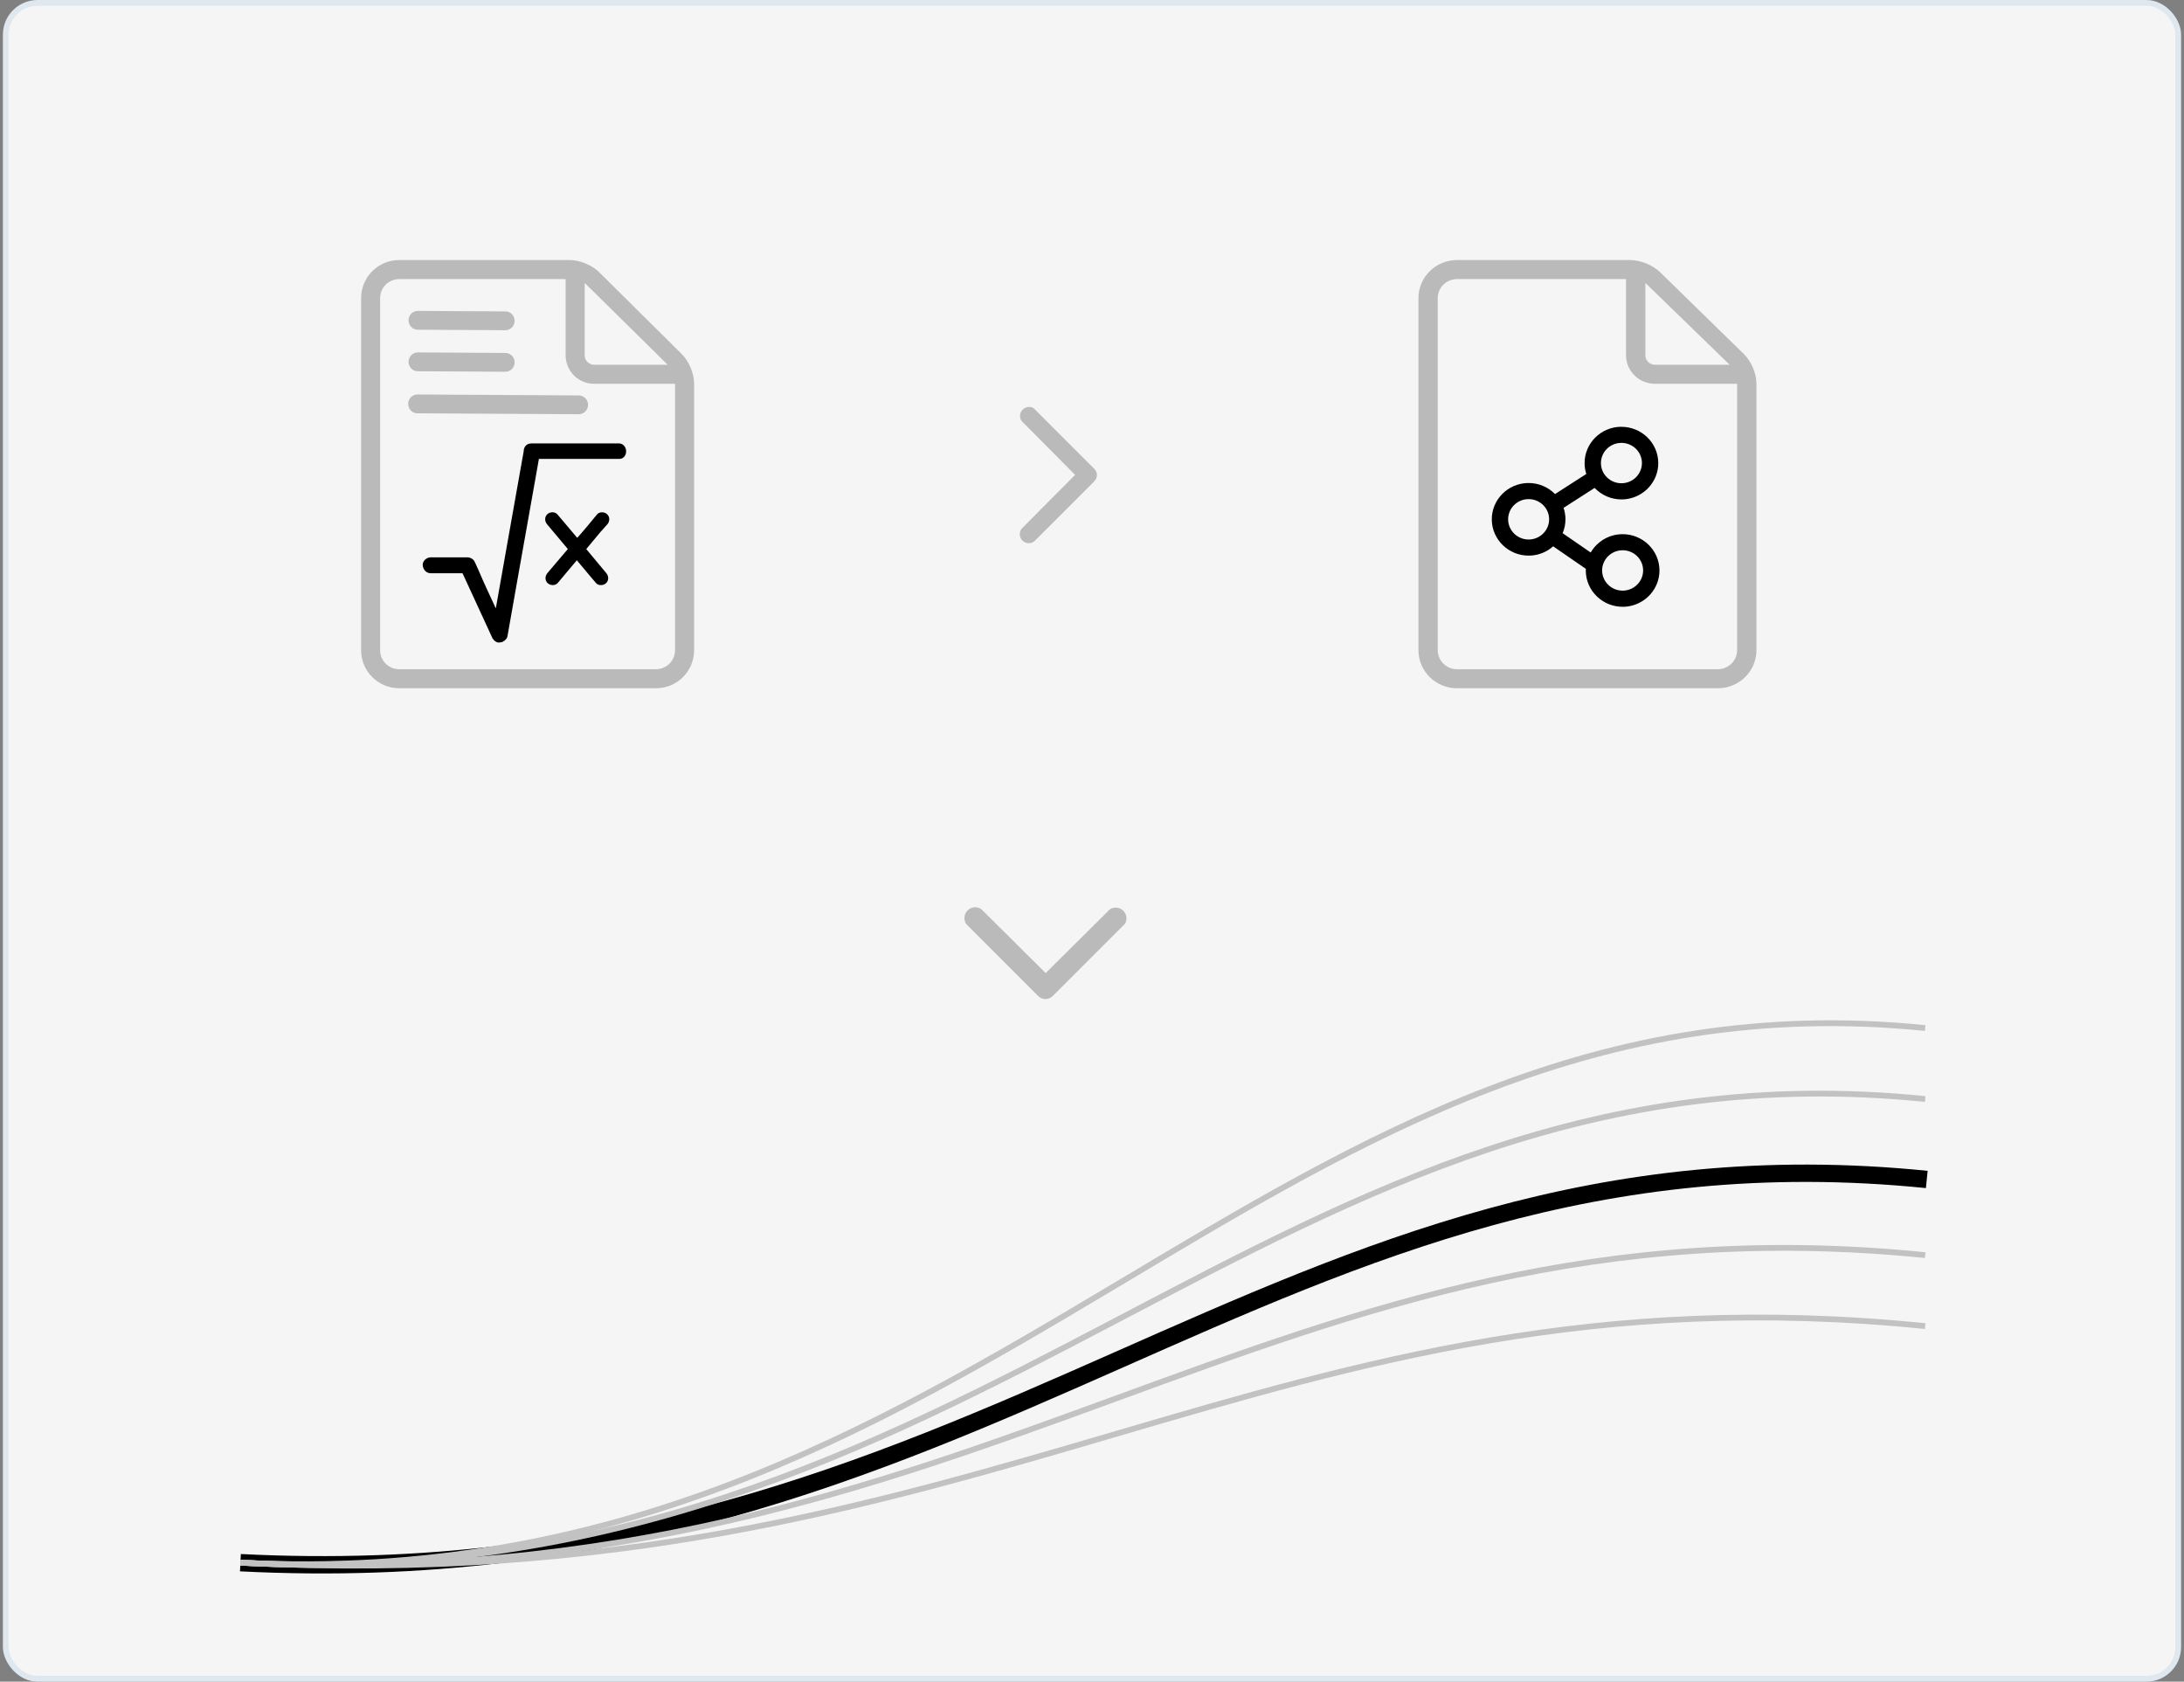 <svg width="378" height="291" viewBox="0 0 378 291" fill="none" xmlns="http://www.w3.org/2000/svg">
<rect x="0" y="0" width="378" height="291" fill="#808080" stroke="none"/>
<rect x="1" y="0.5" width="376" height="290" rx="5.5" fill="#F5F5F5" stroke="#DFE7EF"/>
<g style="mix-blend-mode:multiply">
<path d="M41.611 270.413C170.867 276.961 219.865 192.62 333.48 204.099" stroke="black" stroke-width="3"/>
<path d="M41.612 270.41C170.868 276.959 219.59 178.698 333.205 190.177" stroke="#C2C2C2"/>
<path d="M41.61 270.403C170.866 276.952 219.59 166.418 333.205 177.897" stroke="#C2C2C2"/>
<path d="M41.611 270.412C170.867 276.961 219.59 205.715 333.205 217.194" stroke="#C2C2C2"/>
<path d="M41.611 270.412C170.867 276.961 219.59 217.996 333.205 229.474" stroke="#C2C2C2"/>
</g>
<path d="M189.857 82.173C189.858 82.379 189.818 82.583 189.739 82.773C189.66 82.964 189.544 83.136 189.397 83.281L178.951 93.727C178.646 93.935 178.278 94.029 177.91 93.992C177.543 93.955 177.2 93.79 176.943 93.525C176.686 93.26 176.53 92.913 176.504 92.545C176.478 92.177 176.582 91.811 176.799 91.512L186.075 82.173L176.799 72.835C176.608 72.54 176.522 72.19 176.553 71.841C176.585 71.491 176.733 71.162 176.974 70.907C177.215 70.652 177.535 70.485 177.882 70.433C178.229 70.381 178.583 70.447 178.888 70.62L189.334 81.066C189.492 81.205 189.62 81.376 189.71 81.566C189.8 81.756 189.85 81.963 189.857 82.173Z" fill="#BABABA"/>
<g clip-path="url(#clip0_1510_7888)">
<path fill-rule="evenodd" clip-rule="evenodd" d="M245.5 112.517C245.5 116.154 248.496 119.1 252.188 119.1H297.312C301.004 119.1 304 116.154 304 112.517V66.402C304 64.622 303.113 62.522 301.823 61.261L287.331 47.111C286.052 45.862 283.926 45 282.125 45H252.188C248.502 45 245.5 47.946 245.5 51.583V112.517ZM252.188 48.294C250.342 48.294 248.838 49.77 248.838 51.583V112.517C248.838 114.335 250.336 115.806 252.182 115.806H297.307C299.153 115.806 300.651 114.33 300.651 112.517V66.413H286.434C283.668 66.413 281.429 64.208 281.429 61.483V48.294H252.188ZM299.354 63.119H286.439C285.519 63.119 284.779 62.384 284.779 61.483V48.958L299.36 63.119H299.354Z" fill="#BABABA"/>
<path fill-rule="evenodd" clip-rule="evenodd" d="M280.563 73.85C277.05 73.888 274.217 76.738 274.257 80.199C274.261 80.835 274.37 81.442 274.552 82.019L269.142 85.495C267.964 84.301 266.319 83.563 264.501 83.582C260.988 83.616 258.154 86.471 258.194 89.932C258.233 93.393 261.125 96.184 264.639 96.145C264.934 96.145 265.23 96.121 265.516 96.077C266.777 95.893 267.91 95.34 268.817 94.539L274.478 98.437C274.473 98.553 274.464 98.67 274.464 98.786C274.503 102.247 277.395 105.038 280.908 105C281.204 105 281.5 104.975 281.785 104.932C284.885 104.475 287.25 101.82 287.215 98.65C287.176 95.189 284.283 92.398 280.77 92.437C278.43 92.461 276.4 93.738 275.311 95.611L270.458 92.267C270.778 91.505 270.955 90.675 270.945 89.801C270.936 89.131 270.822 88.485 270.615 87.883L275.991 84.432C277.173 85.67 278.849 86.442 280.701 86.422C280.997 86.422 281.293 86.398 281.578 86.354C284.678 85.898 287.043 83.243 287.008 80.073C286.969 76.612 284.077 73.82 280.563 73.859V73.85ZM277.292 98.752C277.272 96.99 278.588 95.51 280.312 95.257C280.47 95.233 280.632 95.218 280.8 95.218C282.756 95.199 284.367 96.747 284.387 98.674C284.407 100.602 282.825 102.184 280.879 102.208C278.923 102.228 277.311 100.679 277.292 98.752ZM264.609 93.359C262.653 93.378 261.042 91.83 261.022 89.903C261.002 88.141 262.318 86.66 264.042 86.408C264.2 86.383 264.363 86.369 264.53 86.369C266.486 86.349 268.098 87.898 268.117 89.825C268.137 91.752 266.565 93.34 264.609 93.359ZM284.18 80.092C284.2 82.019 282.623 83.602 280.672 83.626C278.716 83.646 277.104 82.097 277.085 80.17C277.065 78.408 278.381 76.927 280.105 76.675C280.263 76.65 280.425 76.636 280.593 76.636C282.549 76.617 284.16 78.165 284.18 80.092Z" fill="black"/>
</g>
<g clip-path="url(#clip1_1510_7888)">
<path fill-rule="evenodd" clip-rule="evenodd" d="M62.5 112.517C62.5 116.154 65.452 119.1 69.089 119.1H113.545C117.182 119.1 120.134 116.154 120.134 112.517V66.402C120.134 64.622 119.261 62.522 117.989 61.261L103.712 47.111C102.452 45.862 100.357 45 98.583 45H69.089C65.457 45 62.5 47.946 62.5 51.583V112.517ZM69.089 48.294C67.27 48.294 65.789 49.77 65.789 51.583V112.517C65.789 114.335 67.265 115.806 69.083 115.806H113.54C115.358 115.806 116.834 114.33 116.834 112.517V66.413H102.828C100.103 66.413 97.897 64.208 97.897 61.483V48.294H69.089ZM115.557 63.119H102.833C101.927 63.119 101.197 62.384 101.197 61.483V48.958L115.563 63.119H115.557ZM72.294 57.055L87.462 57.144C88.346 57.144 89.064 56.425 89.07 55.524C89.07 54.623 88.363 53.894 87.484 53.888L72.317 53.8C71.432 53.8 70.714 54.518 70.708 55.419C70.708 56.32 71.416 57.05 72.294 57.055ZM72.294 64.241L87.462 64.329C88.346 64.329 89.064 63.611 89.07 62.71C89.07 61.809 88.363 61.079 87.484 61.074L72.317 60.985C71.432 60.985 70.714 61.704 70.708 62.605C70.708 63.506 71.416 64.235 72.294 64.241ZM100.191 68.425L72.25 68.265C71.366 68.265 70.647 68.983 70.642 69.884C70.636 70.785 71.349 71.515 72.228 71.52L100.169 71.681C101.053 71.681 101.772 70.962 101.777 70.061C101.777 69.16 101.07 68.43 100.191 68.425Z" fill="#BABABA"/>
<path d="M91.95 76.732H107.04L107.045 76.721C108.798 76.721 108.798 79.473 107.106 79.412H93.271L92.707 82.607L89.701 99.51C89.076 103.075 88.446 106.646 87.821 110.15C87.76 110.465 87.506 110.714 87.257 110.902C87.191 110.902 87.191 110.963 87.13 110.963C87.003 111.09 86.815 111.151 86.627 111.151C86.379 111.211 86.251 111.211 86.064 111.151C85.997 111.151 85.997 111.09 85.936 111.09C85.627 110.97 85.44 110.723 85.256 110.479L85.246 110.465C84.991 109.962 84.803 109.465 84.555 108.962C83.057 105.707 81.554 102.453 80.052 99.199L80.05 99.195H74.539C73.787 99.195 73.224 98.57 73.163 97.819C73.102 97.067 73.848 96.442 74.539 96.442H80.862C81.365 96.442 81.868 96.697 82.117 97.133C82.371 97.636 82.559 98.134 82.808 98.637C83.748 100.892 84.814 103.086 85.815 105.275C86.815 99.77 87.755 94.198 88.755 88.688C89.38 85.183 90.01 81.612 90.635 78.108C90.635 77.423 91.071 76.732 91.95 76.732Z" fill="black"/>
<path d="M105.1 89.002C105.603 89.5 105.536 90.252 105.1 90.755V90.749C104.724 91.125 104.409 91.567 103.972 92.004C103.16 93.01 102.281 94.01 101.468 95.011C102.596 96.393 103.784 97.769 104.912 99.145C105.349 99.643 105.415 100.394 104.912 100.897C104.475 101.334 103.596 101.4 103.16 100.897C102.784 100.455 102.469 100.079 102.093 99.643C101.341 98.764 100.589 97.83 99.838 96.951C98.71 98.261 97.649 99.576 96.521 100.892C96.085 101.395 95.206 101.329 94.769 100.892C94.266 100.394 94.332 99.643 94.769 99.14C95.145 98.698 95.46 98.322 95.836 97.885C96.654 96.945 97.466 95.945 98.279 95.005C97.085 93.568 95.897 92.186 94.708 90.749C94.272 90.252 94.205 89.5 94.708 88.997C95.145 88.56 96.024 88.494 96.46 88.997C96.836 89.439 97.151 89.815 97.527 90.252C98.34 91.191 99.092 92.131 99.904 93.071C101.092 91.755 102.22 90.379 103.348 89.002C103.784 88.499 104.663 88.566 105.1 89.002Z" fill="black"/>
</g>
<path d="M180.983 172.884C180.738 172.885 180.496 172.837 180.269 172.743C180.043 172.649 179.838 172.511 179.666 172.337L167.244 159.915C166.996 159.552 166.884 159.114 166.928 158.677C166.972 158.24 167.169 157.833 167.484 157.527C167.799 157.221 168.211 157.036 168.649 157.005C169.087 156.973 169.522 157.098 169.877 157.356L180.983 168.387L192.088 157.356C192.439 157.129 192.855 157.026 193.271 157.064C193.686 157.101 194.077 157.278 194.381 157.564C194.684 157.85 194.883 158.23 194.945 158.643C195.007 159.056 194.928 159.477 194.722 159.84L182.3 172.263C182.134 172.45 181.932 172.602 181.705 172.709C181.479 172.816 181.233 172.875 180.983 172.884Z" fill="#BABABA"/>
<defs>
<clipPath id="clip0_1510_7888">
<rect width="58.5" height="74.1" fill="white" transform="translate(245.5 45)"/>
</clipPath>
<clipPath id="clip1_1510_7888">
<rect width="57.634" height="74.1" fill="white" transform="translate(62.5 45)"/>
</clipPath>
</defs>
</svg>
